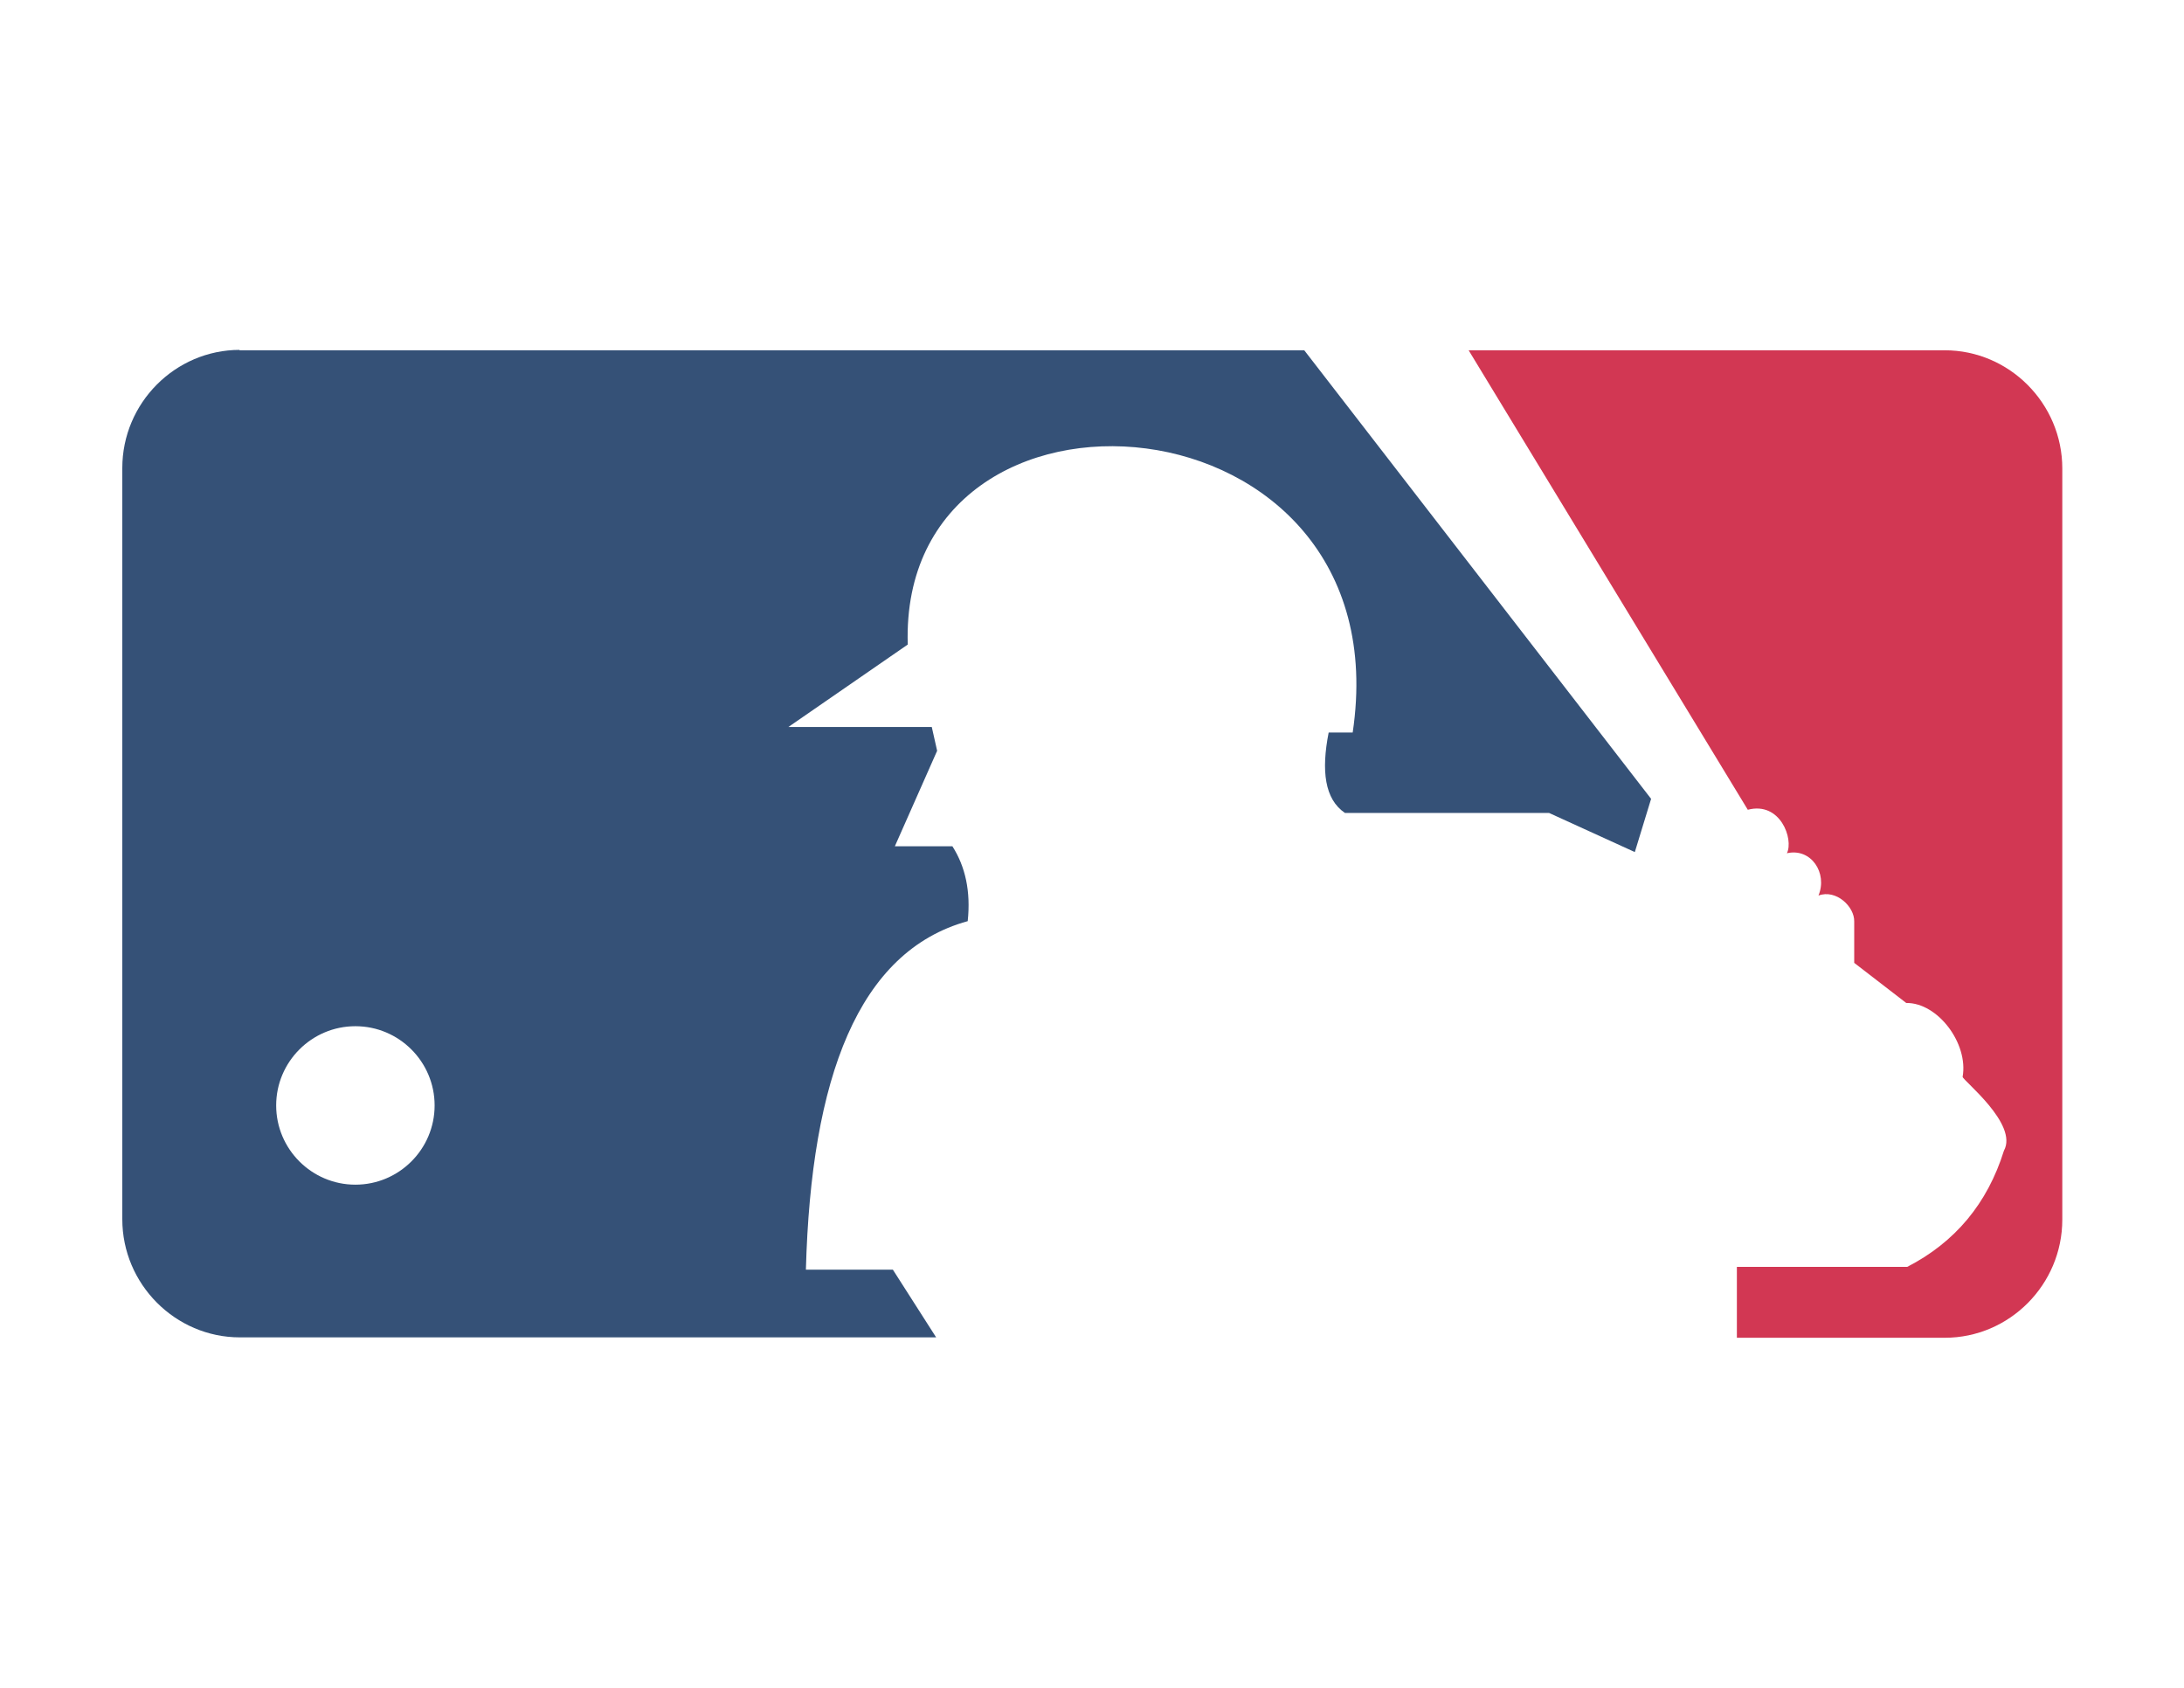<?xml version="1.0" encoding="UTF-8"?>
<!DOCTYPE svg PUBLIC "-//W3C//DTD SVG 1.1//EN" "http://www.w3.org/Graphics/SVG/1.1/DTD/svg11.dtd">
<!-- Creator: CorelDRAW X6 -->
<svg xmlns="http://www.w3.org/2000/svg" xml:space="preserve" width="11in" height="8.5in" version="1.1" style="shape-rendering:geometricPrecision; text-rendering:geometricPrecision; image-rendering:optimizeQuality; fill-rule:evenodd; clip-rule:evenodd"
viewBox="0 0 11000 8500"
 xmlns:xlink="http://www.w3.org/1999/xlink">
 <defs>
  <style type="text/css">
   <![CDATA[
    .fil1 {fill:#355177}
    .fil0 {fill:#D23753}
   ]]>
  </style>
 </defs>
 <g id="Capa_x0020_1">
  <g id="_152348688">
   <path class="fil0" d="M7396 1764l2399 0c325,0 592,268 592,595l0 3783c0,327 -266,595 -592,595l-1047 0 0 -357 858 0c241,-124 404,-319 487,-585 74,-134 -206,-353 -208,-372 30,-168 -125,-374 -284,-372l-262 -202 0 -208c2,-75 -91,-164 -180,-131 47,-113 -37,-241 -159,-213 35,-71 -33,-262 -197,-219l-1406 -2314z"/>
   <path class="fil1" d="M1205 1764l5364 0 1747 2259 -82 268 -432 -197 -1028 0c-102,-69 -120,-212 -82,-405l121 0c260,-1741 -2287,-1926 -2241,-443l-601 415 722 0 27 120 -213 481 290 0c65,102 93,227 77,377 -551,152 -789,788 -815,1755l438 0 218 341 -3507 0c-325,0 -592,-268 -592,-595l0 -3783c0,-327 266,-595 592,-595zm585 3404c220,0 399,179 399,399 0,220 -179,399 -399,399 -220,0 -399,-179 -399,-399 0,-220 179,-399 399,-399z"/>
  </g>
 </g>
</svg>
